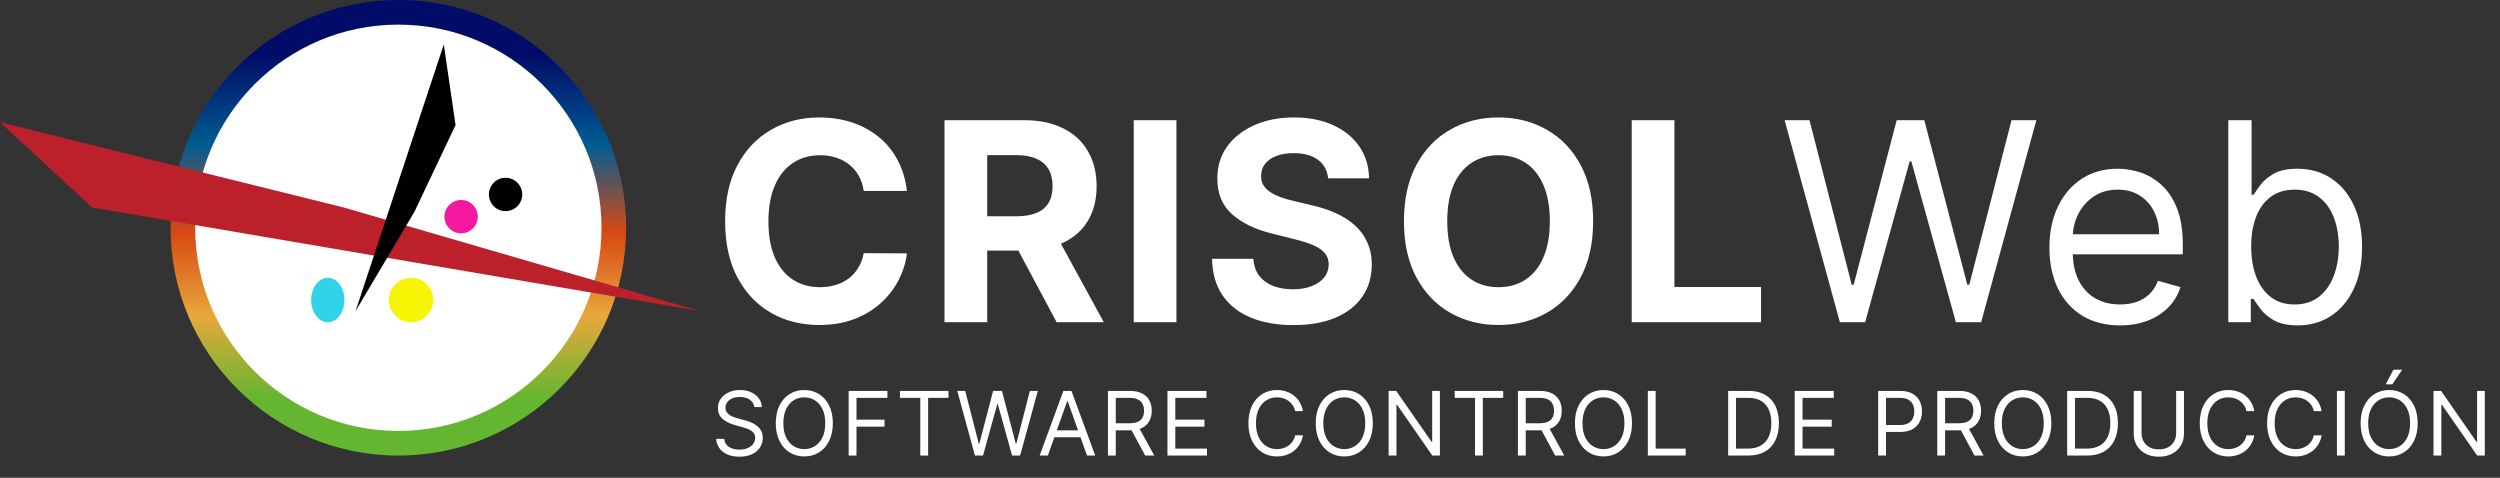 <svg width="225" height="43" viewBox="0 0 225 43" fill="none" xmlns="http://www.w3.org/2000/svg">
<rect x="0" y="0" width="225" height="43" fill="#333333" stroke="none"/>
<path d="M81.623 17.184H77.734C77.663 16.68 77.518 16.234 77.299 15.843C77.08 15.447 76.799 15.109 76.456 14.831C76.112 14.553 75.716 14.34 75.266 14.192C74.822 14.044 74.34 13.97 73.819 13.97C72.878 13.97 72.058 14.204 71.36 14.671C70.661 15.133 70.12 15.807 69.735 16.695C69.35 17.577 69.158 18.648 69.158 19.909C69.158 21.205 69.35 22.294 69.735 23.176C70.126 24.058 70.67 24.724 71.369 25.174C72.067 25.623 72.875 25.848 73.792 25.848C74.307 25.848 74.784 25.78 75.222 25.644C75.665 25.508 76.059 25.31 76.402 25.049C76.746 24.783 77.03 24.46 77.255 24.082C77.485 23.703 77.645 23.271 77.734 22.785L81.623 22.803C81.522 23.638 81.27 24.443 80.868 25.218C80.471 25.988 79.936 26.677 79.261 27.287C78.592 27.89 77.793 28.37 76.864 28.725C75.941 29.074 74.896 29.249 73.73 29.249C72.108 29.249 70.658 28.882 69.38 28.148C68.108 27.414 67.101 26.351 66.362 24.961C65.628 23.57 65.261 21.886 65.261 19.909C65.261 17.926 65.633 16.24 66.379 14.849C67.125 13.458 68.137 12.398 69.415 11.671C70.694 10.937 72.132 10.57 73.73 10.57C74.784 10.57 75.76 10.718 76.66 11.014C77.565 11.309 78.367 11.742 79.066 12.31C79.764 12.872 80.332 13.561 80.77 14.378C81.214 15.195 81.498 16.13 81.623 17.184ZM85.004 29V10.818H92.177C93.55 10.818 94.722 11.064 95.693 11.555C96.67 12.04 97.412 12.73 97.921 13.624C98.436 14.511 98.694 15.556 98.694 16.758C98.694 17.965 98.433 19.004 97.912 19.874C97.392 20.738 96.637 21.401 95.649 21.862C94.666 22.324 93.477 22.555 92.08 22.555H87.277V19.465H91.458C92.192 19.465 92.802 19.365 93.287 19.163C93.772 18.962 94.133 18.66 94.37 18.258C94.613 17.855 94.734 17.355 94.734 16.758C94.734 16.154 94.613 15.645 94.37 15.23C94.133 14.816 93.769 14.502 93.278 14.289C92.793 14.07 92.18 13.961 91.441 13.961H88.848V29H85.004ZM94.823 20.726L99.342 29H95.098L90.677 20.726H94.823ZM105.879 10.818V29H102.035V10.818H105.879ZM119.53 16.047C119.459 15.331 119.155 14.775 118.616 14.378C118.077 13.982 117.347 13.783 116.423 13.783C115.796 13.783 115.266 13.872 114.834 14.05C114.402 14.221 114.071 14.461 113.84 14.769C113.615 15.077 113.502 15.426 113.502 15.816C113.491 16.142 113.559 16.426 113.707 16.669C113.86 16.911 114.071 17.121 114.337 17.299C114.603 17.471 114.911 17.622 115.26 17.752C115.609 17.876 115.982 17.983 116.379 18.071L118.012 18.462C118.805 18.64 119.533 18.876 120.196 19.172C120.859 19.468 121.433 19.832 121.919 20.264C122.404 20.696 122.78 21.205 123.046 21.791C123.318 22.377 123.457 23.049 123.463 23.806C123.457 24.919 123.173 25.884 122.611 26.701C122.055 27.512 121.25 28.142 120.196 28.592C119.149 29.035 117.885 29.258 116.405 29.258C114.938 29.258 113.659 29.033 112.57 28.583C111.487 28.133 110.641 27.467 110.031 26.585C109.427 25.697 109.111 24.6 109.081 23.291H112.801C112.842 23.901 113.017 24.41 113.325 24.819C113.639 25.221 114.056 25.526 114.577 25.733C115.103 25.934 115.698 26.035 116.361 26.035C117.012 26.035 117.577 25.94 118.057 25.751C118.542 25.561 118.918 25.298 119.184 24.961C119.451 24.623 119.584 24.236 119.584 23.798C119.584 23.389 119.462 23.046 119.22 22.768C118.983 22.49 118.634 22.253 118.172 22.058C117.716 21.862 117.157 21.685 116.494 21.525L114.514 21.028C112.982 20.655 111.771 20.072 110.883 19.279C109.996 18.486 109.555 17.417 109.561 16.074C109.555 14.973 109.848 14.011 110.44 13.189C111.037 12.366 111.857 11.724 112.899 11.262C113.94 10.8 115.124 10.57 116.45 10.57C117.799 10.57 118.977 10.8 119.983 11.262C120.995 11.724 121.782 12.366 122.345 13.189C122.907 14.011 123.197 14.964 123.215 16.047H119.53ZM143.382 19.909C143.382 21.892 143.006 23.579 142.255 24.97C141.509 26.36 140.491 27.423 139.201 28.157C137.916 28.885 136.472 29.249 134.868 29.249C133.252 29.249 131.802 28.882 130.518 28.148C129.234 27.414 128.219 26.351 127.473 24.961C126.727 23.57 126.354 21.886 126.354 19.909C126.354 17.926 126.727 16.24 127.473 14.849C128.219 13.458 129.234 12.398 130.518 11.671C131.802 10.937 133.252 10.57 134.868 10.57C136.472 10.57 137.916 10.937 139.201 11.671C140.491 12.398 141.509 13.458 142.255 14.849C143.006 16.24 143.382 17.926 143.382 19.909ZM139.485 19.909C139.485 18.625 139.292 17.542 138.908 16.66C138.529 15.778 137.993 15.109 137.301 14.653C136.608 14.198 135.797 13.97 134.868 13.97C133.939 13.97 133.128 14.198 132.436 14.653C131.743 15.109 131.205 15.778 130.82 16.66C130.441 17.542 130.252 18.625 130.252 19.909C130.252 21.193 130.441 22.276 130.82 23.158C131.205 24.04 131.743 24.709 132.436 25.165C133.128 25.62 133.939 25.848 134.868 25.848C135.797 25.848 136.608 25.62 137.301 25.165C137.993 24.709 138.529 24.04 138.908 23.158C139.292 22.276 139.485 21.193 139.485 19.909ZM146.855 29V10.818H150.699V25.831H158.494V29H146.855ZM165.588 29L160.617 10.818H162.854L166.654 25.626H166.831L170.702 10.818H173.188L177.058 25.626H177.236L181.036 10.818H183.273L178.301 29H176.029L172.016 14.511H171.874L167.861 29H165.588ZM190.805 29.284C189.491 29.284 188.358 28.994 187.405 28.414C186.458 27.828 185.727 27.011 185.212 25.964C184.703 24.91 184.448 23.685 184.448 22.288C184.448 20.892 184.703 19.66 185.212 18.595C185.727 17.524 186.443 16.689 187.36 16.092C188.284 15.488 189.361 15.186 190.592 15.186C191.302 15.186 192.003 15.305 192.696 15.541C193.388 15.778 194.019 16.163 194.587 16.695C195.155 17.222 195.608 17.921 195.945 18.791C196.282 19.66 196.451 20.732 196.451 22.004V22.892H185.94V21.081H194.32C194.32 20.312 194.167 19.625 193.859 19.021C193.557 18.418 193.125 17.941 192.563 17.592C192.006 17.243 191.349 17.068 190.592 17.068C189.757 17.068 189.035 17.275 188.426 17.69C187.822 18.098 187.357 18.631 187.032 19.288C186.706 19.945 186.544 20.649 186.544 21.401V22.608C186.544 23.638 186.721 24.511 187.076 25.227C187.437 25.937 187.937 26.479 188.577 26.852C189.216 27.218 189.959 27.402 190.805 27.402C191.355 27.402 191.852 27.325 192.296 27.171C192.746 27.011 193.134 26.775 193.459 26.461C193.785 26.141 194.036 25.745 194.214 25.271L196.238 25.84C196.025 26.526 195.667 27.13 195.164 27.651C194.661 28.166 194.039 28.568 193.3 28.858C192.56 29.142 191.728 29.284 190.805 29.284ZM200.547 29V10.818H202.643V17.53H202.82C202.974 17.293 203.187 16.991 203.459 16.624C203.738 16.251 204.134 15.92 204.649 15.63C205.17 15.334 205.874 15.186 206.762 15.186C207.91 15.186 208.922 15.473 209.798 16.047C210.674 16.621 211.358 17.435 211.849 18.489C212.34 19.542 212.586 20.785 212.586 22.217C212.586 23.662 212.34 24.913 211.849 25.973C211.358 27.026 210.677 27.843 209.807 28.423C208.937 28.997 207.934 29.284 206.797 29.284C205.921 29.284 205.22 29.139 204.693 28.849C204.167 28.553 203.761 28.219 203.477 27.846C203.193 27.467 202.974 27.153 202.82 26.905H202.572V29H200.547ZM202.607 22.182C202.607 23.212 202.758 24.12 203.06 24.907C203.362 25.689 203.803 26.301 204.383 26.745C204.963 27.183 205.673 27.402 206.513 27.402C207.389 27.402 208.12 27.171 208.706 26.709C209.298 26.242 209.742 25.615 210.038 24.827C210.34 24.034 210.491 23.152 210.491 22.182C210.491 21.223 210.343 20.359 210.047 19.59C209.757 18.814 209.316 18.202 208.724 17.752C208.138 17.296 207.401 17.068 206.513 17.068C205.661 17.068 204.945 17.284 204.365 17.716C203.785 18.142 203.347 18.74 203.051 19.51C202.755 20.273 202.607 21.164 202.607 22.182Z" fill="white"/>
<path d="M67.886 36.636C67.852 36.349 67.714 36.125 67.472 35.966C67.229 35.807 66.932 35.727 66.579 35.727C66.322 35.727 66.097 35.769 65.903 35.852C65.712 35.936 65.562 36.05 65.454 36.196C65.349 36.342 65.296 36.508 65.296 36.693C65.296 36.849 65.332 36.982 65.406 37.094C65.482 37.204 65.579 37.295 65.696 37.369C65.813 37.441 65.937 37.501 66.065 37.548C66.194 37.594 66.312 37.631 66.421 37.659L67.011 37.818C67.163 37.858 67.331 37.913 67.517 37.983C67.704 38.053 67.883 38.149 68.054 38.27C68.226 38.389 68.368 38.543 68.48 38.73C68.592 38.918 68.648 39.148 68.648 39.42C68.648 39.735 68.565 40.019 68.401 40.273C68.238 40.526 67.999 40.728 67.685 40.878C67.372 41.028 66.992 41.102 66.546 41.102C66.129 41.102 65.768 41.035 65.463 40.901C65.16 40.766 64.921 40.579 64.747 40.338C64.575 40.097 64.477 39.818 64.454 39.5H65.182C65.201 39.72 65.275 39.901 65.403 40.045C65.534 40.188 65.699 40.294 65.898 40.364C66.099 40.432 66.314 40.466 66.546 40.466C66.814 40.466 67.056 40.422 67.27 40.335C67.484 40.246 67.653 40.123 67.778 39.966C67.903 39.807 67.966 39.621 67.966 39.409C67.966 39.216 67.912 39.059 67.804 38.938C67.696 38.816 67.554 38.718 67.378 38.642C67.202 38.566 67.011 38.5 66.807 38.443L66.091 38.239C65.636 38.108 65.276 37.921 65.011 37.679C64.746 37.437 64.614 37.119 64.614 36.727C64.614 36.401 64.702 36.117 64.878 35.875C65.056 35.631 65.294 35.441 65.594 35.307C65.895 35.17 66.231 35.102 66.602 35.102C66.977 35.102 67.311 35.169 67.602 35.304C67.894 35.437 68.125 35.618 68.296 35.849C68.468 36.081 68.559 36.343 68.568 36.636H67.886ZM74.955 38.091C74.955 38.705 74.844 39.235 74.623 39.682C74.401 40.129 74.097 40.474 73.711 40.716C73.325 40.958 72.883 41.08 72.387 41.08C71.891 41.08 71.45 40.958 71.063 40.716C70.677 40.474 70.373 40.129 70.151 39.682C69.93 39.235 69.819 38.705 69.819 38.091C69.819 37.477 69.93 36.947 70.151 36.5C70.373 36.053 70.677 35.708 71.063 35.466C71.45 35.224 71.891 35.102 72.387 35.102C72.883 35.102 73.325 35.224 73.711 35.466C74.097 35.708 74.401 36.053 74.623 36.5C74.844 36.947 74.955 37.477 74.955 38.091ZM74.273 38.091C74.273 37.587 74.189 37.162 74.02 36.815C73.854 36.469 73.627 36.206 73.342 36.028C73.058 35.85 72.739 35.761 72.387 35.761C72.035 35.761 71.716 35.85 71.43 36.028C71.145 36.206 70.919 36.469 70.751 36.815C70.584 37.162 70.501 37.587 70.501 38.091C70.501 38.595 70.584 39.02 70.751 39.367C70.919 39.713 71.145 39.975 71.43 40.153C71.716 40.331 72.035 40.42 72.387 40.42C72.739 40.42 73.058 40.331 73.342 40.153C73.627 39.975 73.854 39.713 74.02 39.367C74.189 39.02 74.273 38.595 74.273 38.091ZM76.38 41V35.182H79.868V35.807H77.084V37.773H79.607V38.398H77.084V41H76.38ZM80.997 35.807V35.182H85.361V35.807H83.531V41H82.826V35.807H80.997ZM87.745 41L86.154 35.182H86.87L88.086 39.92H88.142L89.381 35.182H90.177L91.415 39.92H91.472L92.688 35.182H93.404L91.813 41H91.086L89.802 36.364H89.756L88.472 41H87.745ZM94.307 41H93.569L95.705 35.182H96.432L98.569 41H97.83L96.091 36.102H96.046L94.307 41ZM94.58 38.727H97.557V39.352H94.58V38.727ZM99.715 41V35.182H101.681C102.135 35.182 102.508 35.26 102.8 35.415C103.092 35.568 103.308 35.779 103.448 36.048C103.588 36.317 103.658 36.623 103.658 36.966C103.658 37.309 103.588 37.613 103.448 37.878C103.308 38.143 103.093 38.351 102.803 38.503C102.513 38.653 102.143 38.727 101.692 38.727H100.101V38.091H101.669C101.98 38.091 102.23 38.045 102.419 37.955C102.611 37.864 102.749 37.735 102.834 37.568C102.921 37.4 102.965 37.199 102.965 36.966C102.965 36.733 102.921 36.529 102.834 36.355C102.747 36.181 102.608 36.046 102.417 35.952C102.225 35.855 101.972 35.807 101.658 35.807H100.419V41H99.715ZM102.453 38.386L103.885 41H103.067L101.658 38.386H102.453ZM105.072 41V35.182H108.583V35.807H105.777V37.773H108.402V38.398H105.777V40.375H108.629V41H105.072ZM117.265 37H116.561C116.519 36.797 116.446 36.619 116.342 36.466C116.24 36.312 116.115 36.184 115.967 36.08C115.821 35.974 115.659 35.894 115.481 35.841C115.303 35.788 115.117 35.761 114.924 35.761C114.572 35.761 114.253 35.85 113.967 36.028C113.683 36.206 113.456 36.469 113.288 36.815C113.121 37.162 113.038 37.587 113.038 38.091C113.038 38.595 113.121 39.02 113.288 39.367C113.456 39.713 113.683 39.975 113.967 40.153C114.253 40.331 114.572 40.42 114.924 40.42C115.117 40.42 115.303 40.394 115.481 40.341C115.659 40.288 115.821 40.209 115.967 40.105C116.115 39.999 116.24 39.869 116.342 39.716C116.446 39.561 116.519 39.383 116.561 39.182H117.265C117.212 39.479 117.115 39.745 116.975 39.98C116.835 40.215 116.661 40.415 116.453 40.58C116.244 40.742 116.01 40.867 115.751 40.952C115.493 41.037 115.218 41.08 114.924 41.08C114.428 41.08 113.987 40.958 113.6 40.716C113.214 40.474 112.91 40.129 112.688 39.682C112.467 39.235 112.356 38.705 112.356 38.091C112.356 37.477 112.467 36.947 112.688 36.5C112.91 36.053 113.214 35.708 113.6 35.466C113.987 35.224 114.428 35.102 114.924 35.102C115.218 35.102 115.493 35.145 115.751 35.23C116.01 35.315 116.244 35.44 116.453 35.605C116.661 35.768 116.835 35.967 116.975 36.202C117.115 36.435 117.212 36.701 117.265 37ZM123.553 38.091C123.553 38.705 123.442 39.235 123.22 39.682C122.999 40.129 122.695 40.474 122.308 40.716C121.922 40.958 121.481 41.08 120.985 41.08C120.488 41.08 120.047 40.958 119.661 40.716C119.274 40.474 118.97 40.129 118.749 39.682C118.527 39.235 118.416 38.705 118.416 38.091C118.416 37.477 118.527 36.947 118.749 36.5C118.97 36.053 119.274 35.708 119.661 35.466C120.047 35.224 120.488 35.102 120.985 35.102C121.481 35.102 121.922 35.224 122.308 35.466C122.695 35.708 122.999 36.053 123.22 36.5C123.442 36.947 123.553 37.477 123.553 38.091ZM122.871 38.091C122.871 37.587 122.787 37.162 122.618 36.815C122.451 36.469 122.225 36.206 121.939 36.028C121.655 35.85 121.337 35.761 120.985 35.761C120.632 35.761 120.313 35.85 120.027 36.028C119.743 36.206 119.517 36.469 119.348 36.815C119.181 37.162 119.098 37.587 119.098 38.091C119.098 38.595 119.181 39.02 119.348 39.367C119.517 39.713 119.743 39.975 120.027 40.153C120.313 40.331 120.632 40.42 120.985 40.42C121.337 40.42 121.655 40.331 121.939 40.153C122.225 39.975 122.451 39.713 122.618 39.367C122.787 39.02 122.871 38.595 122.871 38.091ZM129.591 35.182V41H128.909L125.739 36.432H125.682V41H124.977V35.182H125.659L128.841 39.761H128.898V35.182H129.591ZM130.923 35.807V35.182H135.286V35.807H133.457V41H132.752V35.807H130.923ZM136.614 41V35.182H138.58C139.034 35.182 139.407 35.26 139.699 35.415C139.991 35.568 140.206 35.779 140.347 36.048C140.487 36.317 140.557 36.623 140.557 36.966C140.557 37.309 140.487 37.613 140.347 37.878C140.206 38.143 139.991 38.351 139.702 38.503C139.412 38.653 139.042 38.727 138.591 38.727H137V38.091H138.568C138.879 38.091 139.129 38.045 139.318 37.955C139.509 37.864 139.648 37.735 139.733 37.568C139.82 37.4 139.864 37.199 139.864 36.966C139.864 36.733 139.82 36.529 139.733 36.355C139.646 36.181 139.507 36.046 139.315 35.952C139.124 35.855 138.871 35.807 138.557 35.807H137.318V41H136.614ZM139.352 38.386L140.784 41H139.966L138.557 38.386H139.352ZM146.88 38.091C146.88 38.705 146.769 39.235 146.548 39.682C146.326 40.129 146.022 40.474 145.636 40.716C145.249 40.958 144.808 41.08 144.312 41.08C143.815 41.08 143.374 40.958 142.988 40.716C142.601 40.474 142.298 40.129 142.076 39.682C141.854 39.235 141.744 38.705 141.744 38.091C141.744 37.477 141.854 36.947 142.076 36.5C142.298 36.053 142.601 35.708 142.988 35.466C143.374 35.224 143.815 35.102 144.312 35.102C144.808 35.102 145.249 35.224 145.636 35.466C146.022 35.708 146.326 36.053 146.548 36.5C146.769 36.947 146.88 37.477 146.88 38.091ZM146.198 38.091C146.198 37.587 146.114 37.162 145.945 36.815C145.779 36.469 145.552 36.206 145.266 36.028C144.982 35.85 144.664 35.761 144.312 35.761C143.959 35.761 143.64 35.85 143.354 36.028C143.07 36.206 142.844 36.469 142.675 36.815C142.509 37.162 142.425 37.587 142.425 38.091C142.425 38.595 142.509 39.02 142.675 39.367C142.844 39.713 143.07 39.975 143.354 40.153C143.64 40.331 143.959 40.42 144.312 40.42C144.664 40.42 144.982 40.331 145.266 40.153C145.552 39.975 145.779 39.713 145.945 39.367C146.114 39.02 146.198 38.595 146.198 38.091ZM148.305 41V35.182H149.009V40.375H151.714V41H148.305ZM157.33 41H155.535V35.182H157.41C157.974 35.182 158.457 35.298 158.858 35.531C159.26 35.762 159.568 36.095 159.782 36.528C159.996 36.96 160.103 37.477 160.103 38.08C160.103 38.686 159.995 39.207 159.779 39.645C159.563 40.081 159.249 40.416 158.836 40.651C158.423 40.883 157.921 41 157.33 41ZM156.239 40.375H157.285C157.766 40.375 158.164 40.282 158.481 40.097C158.797 39.911 159.033 39.647 159.188 39.304C159.343 38.961 159.421 38.553 159.421 38.08C159.421 37.61 159.344 37.206 159.191 36.867C159.037 36.526 158.808 36.264 158.503 36.082C158.198 35.899 157.819 35.807 157.364 35.807H156.239V40.375ZM161.525 41V35.182H165.036V35.807H162.229V37.773H164.854V38.398H162.229V40.375H165.081V41H161.525ZM169.036 41V35.182H171.002C171.458 35.182 171.831 35.264 172.121 35.429C172.413 35.592 172.629 35.812 172.769 36.091C172.909 36.369 172.979 36.68 172.979 37.023C172.979 37.365 172.909 37.677 172.769 37.957C172.63 38.238 172.416 38.461 172.127 38.628C171.837 38.793 171.466 38.875 171.013 38.875H169.604V38.25H170.99C171.303 38.25 171.554 38.196 171.743 38.088C171.933 37.98 172.07 37.834 172.155 37.651C172.242 37.465 172.286 37.256 172.286 37.023C172.286 36.79 172.242 36.581 172.155 36.398C172.07 36.214 171.932 36.07 171.74 35.966C171.549 35.86 171.295 35.807 170.979 35.807H169.74V41H169.036ZM174.354 41V35.182H176.32C176.774 35.182 177.147 35.26 177.439 35.415C177.731 35.568 177.947 35.779 178.087 36.048C178.227 36.317 178.297 36.623 178.297 36.966C178.297 37.309 178.227 37.613 178.087 37.878C177.947 38.143 177.732 38.351 177.442 38.503C177.152 38.653 176.782 38.727 176.331 38.727H174.74V38.091H176.308C176.619 38.091 176.869 38.045 177.058 37.955C177.25 37.864 177.388 37.735 177.473 37.568C177.56 37.4 177.604 37.199 177.604 36.966C177.604 36.733 177.56 36.529 177.473 36.355C177.386 36.181 177.247 36.046 177.056 35.952C176.864 35.855 176.611 35.807 176.297 35.807H175.058V41H174.354ZM177.093 38.386L178.524 41H177.706L176.297 38.386H177.093ZM184.62 38.091C184.62 38.705 184.509 39.235 184.288 39.682C184.066 40.129 183.762 40.474 183.376 40.716C182.99 40.958 182.548 41.08 182.052 41.08C181.556 41.08 181.115 40.958 180.728 40.716C180.342 40.474 180.038 40.129 179.816 39.682C179.595 39.235 179.484 38.705 179.484 38.091C179.484 37.477 179.595 36.947 179.816 36.5C180.038 36.053 180.342 35.708 180.728 35.466C181.115 35.224 181.556 35.102 182.052 35.102C182.548 35.102 182.99 35.224 183.376 35.466C183.762 35.708 184.066 36.053 184.288 36.5C184.509 36.947 184.62 37.477 184.62 38.091ZM183.938 38.091C183.938 37.587 183.854 37.162 183.686 36.815C183.519 36.469 183.293 36.206 183.007 36.028C182.722 35.85 182.404 35.761 182.052 35.761C181.7 35.761 181.381 35.85 181.095 36.028C180.811 36.206 180.584 36.469 180.416 36.815C180.249 37.162 180.166 37.587 180.166 38.091C180.166 38.595 180.249 39.02 180.416 39.367C180.584 39.713 180.811 39.975 181.095 40.153C181.381 40.331 181.7 40.42 182.052 40.42C182.404 40.42 182.722 40.331 183.007 40.153C183.293 39.975 183.519 39.713 183.686 39.367C183.854 39.02 183.938 38.595 183.938 38.091ZM187.84 41H186.045V35.182H187.92C188.484 35.182 188.967 35.298 189.369 35.531C189.77 35.762 190.078 36.095 190.292 36.528C190.506 36.96 190.613 37.477 190.613 38.08C190.613 38.686 190.505 39.207 190.289 39.645C190.073 40.081 189.759 40.416 189.346 40.651C188.933 40.883 188.431 41 187.84 41ZM186.749 40.375H187.795C188.276 40.375 188.675 40.282 188.991 40.097C189.307 39.911 189.543 39.647 189.698 39.304C189.854 38.961 189.931 38.553 189.931 38.08C189.931 37.61 189.855 37.206 189.701 36.867C189.548 36.526 189.319 36.264 189.014 36.082C188.709 35.899 188.329 35.807 187.874 35.807H186.749V40.375ZM195.853 35.182H196.558V39.034C196.558 39.432 196.464 39.787 196.276 40.099C196.091 40.41 195.828 40.655 195.489 40.835C195.15 41.013 194.753 41.102 194.296 41.102C193.84 41.102 193.442 41.013 193.103 40.835C192.764 40.655 192.501 40.41 192.313 40.099C192.128 39.787 192.035 39.432 192.035 39.034V35.182H192.739V38.977C192.739 39.261 192.802 39.514 192.927 39.736C193.052 39.956 193.23 40.129 193.461 40.256C193.694 40.381 193.972 40.443 194.296 40.443C194.62 40.443 194.898 40.381 195.131 40.256C195.364 40.129 195.542 39.956 195.666 39.736C195.791 39.514 195.853 39.261 195.853 38.977V35.182ZM202.886 37H202.182C202.14 36.797 202.067 36.619 201.963 36.466C201.861 36.312 201.736 36.184 201.588 36.08C201.442 35.974 201.28 35.894 201.102 35.841C200.924 35.788 200.739 35.761 200.545 35.761C200.193 35.761 199.874 35.85 199.588 36.028C199.304 36.206 199.078 36.469 198.909 36.815C198.742 37.162 198.659 37.587 198.659 38.091C198.659 38.595 198.742 39.02 198.909 39.367C199.078 39.713 199.304 39.975 199.588 40.153C199.874 40.331 200.193 40.42 200.545 40.42C200.739 40.42 200.924 40.394 201.102 40.341C201.28 40.288 201.442 40.209 201.588 40.105C201.736 39.999 201.861 39.869 201.963 39.716C202.067 39.561 202.14 39.383 202.182 39.182H202.886C202.833 39.479 202.737 39.745 202.597 39.98C202.456 40.215 202.282 40.415 202.074 40.58C201.866 40.742 201.632 40.867 201.372 40.952C201.115 41.037 200.839 41.08 200.545 41.08C200.049 41.08 199.608 40.958 199.222 40.716C198.835 40.474 198.531 40.129 198.31 39.682C198.088 39.235 197.977 38.705 197.977 38.091C197.977 37.477 198.088 36.947 198.31 36.5C198.531 36.053 198.835 35.708 199.222 35.466C199.608 35.224 200.049 35.102 200.545 35.102C200.839 35.102 201.115 35.145 201.372 35.23C201.632 35.315 201.866 35.44 202.074 35.605C202.282 35.768 202.456 35.967 202.597 36.202C202.737 36.435 202.833 36.701 202.886 37ZM208.947 37H208.242C208.2 36.797 208.128 36.619 208.023 36.466C207.921 36.312 207.796 36.184 207.648 36.08C207.503 35.974 207.341 35.894 207.163 35.841C206.985 35.788 206.799 35.761 206.606 35.761C206.253 35.761 205.934 35.85 205.648 36.028C205.364 36.206 205.138 36.469 204.969 36.815C204.803 37.162 204.719 37.587 204.719 38.091C204.719 38.595 204.803 39.02 204.969 39.367C205.138 39.713 205.364 39.975 205.648 40.153C205.934 40.331 206.253 40.42 206.606 40.42C206.799 40.42 206.985 40.394 207.163 40.341C207.341 40.288 207.503 40.209 207.648 40.105C207.796 39.999 207.921 39.869 208.023 39.716C208.128 39.561 208.2 39.383 208.242 39.182H208.947C208.894 39.479 208.797 39.745 208.657 39.98C208.517 40.215 208.343 40.415 208.134 40.58C207.926 40.742 207.692 40.867 207.432 40.952C207.175 41.037 206.899 41.08 206.606 41.08C206.11 41.08 205.668 40.958 205.282 40.716C204.896 40.474 204.592 40.129 204.37 39.682C204.148 39.235 204.038 38.705 204.038 38.091C204.038 37.477 204.148 36.947 204.37 36.5C204.592 36.053 204.896 35.708 205.282 35.466C205.668 35.224 206.11 35.102 206.606 35.102C206.899 35.102 207.175 35.145 207.432 35.23C207.692 35.315 207.926 35.44 208.134 35.605C208.343 35.768 208.517 35.967 208.657 36.202C208.797 36.435 208.894 36.701 208.947 37ZM211.03 35.182V41H210.325V35.182H211.03ZM217.591 38.091C217.591 38.705 217.481 39.235 217.259 39.682C217.037 40.129 216.733 40.474 216.347 40.716C215.961 40.958 215.519 41.08 215.023 41.08C214.527 41.08 214.086 40.958 213.699 40.716C213.313 40.474 213.009 40.129 212.787 39.682C212.566 39.235 212.455 38.705 212.455 38.091C212.455 37.477 212.566 36.947 212.787 36.5C213.009 36.053 213.313 35.708 213.699 35.466C214.086 35.224 214.527 35.102 215.023 35.102C215.519 35.102 215.961 35.224 216.347 35.466C216.733 35.708 217.037 36.053 217.259 36.5C217.481 36.947 217.591 37.477 217.591 38.091ZM216.91 38.091C216.91 37.587 216.825 37.162 216.657 36.815C216.49 36.469 216.264 36.206 215.978 36.028C215.694 35.85 215.376 35.761 215.023 35.761C214.671 35.761 214.352 35.85 214.066 36.028C213.782 36.206 213.555 36.469 213.387 36.815C213.22 37.162 213.137 37.587 213.137 38.091C213.137 38.595 213.22 39.02 213.387 39.367C213.555 39.713 213.782 39.975 214.066 40.153C214.352 40.331 214.671 40.42 215.023 40.42C215.376 40.42 215.694 40.331 215.978 40.153C216.264 39.975 216.49 39.713 216.657 39.367C216.825 39.02 216.91 38.595 216.91 38.091ZM214.716 34.591L215.41 33.273H216.194L215.307 34.591H214.716ZM223.63 35.182V41H222.948L219.777 36.432H219.721V41H219.016V35.182H219.698L222.88 39.761H222.937V35.182H223.63Z" fill="white"/>
<circle cx="35.851" cy="20.5" r="20.5" fill="url(#paint0_linear_25_54)"/>
<circle cx="35.851" cy="20.5" r="18.284" fill="white"/>
<path d="M0 11L30.947 18.677L63 28L8.289 18.677L0 11Z" fill="#BC202A"/>
<path d="M39.941 4L41 11.256L37.294 19.07L32 28L39.941 4Z" fill="black"/>
<circle cx="41.5" cy="19.5" r="1.5" fill="#F418A0"/>
<ellipse cx="29.5" cy="27" rx="1.5" ry="2" fill="#31D3E8"/>
<circle cx="45.5" cy="17.5" r="1.5" fill="black"/>
<circle cx="37" cy="27" r="2" fill="#F8F406"/>
<defs>
<linearGradient id="paint0_linear_25_54" x1="35.851" y1="0" x2="35.851" y2="41" gradientUnits="userSpaceOnUse">
<stop offset="0.122" stop-color="#000C68"/>
<stop offset="0.318" stop-color="#005C90"/>
<stop offset="0.51" stop-color="#D84814"/>
<stop offset="0.693" stop-color="#E8A83C"/>
<stop offset="0.875" stop-color="#64B630"/>
</linearGradient>
</defs>
</svg>
